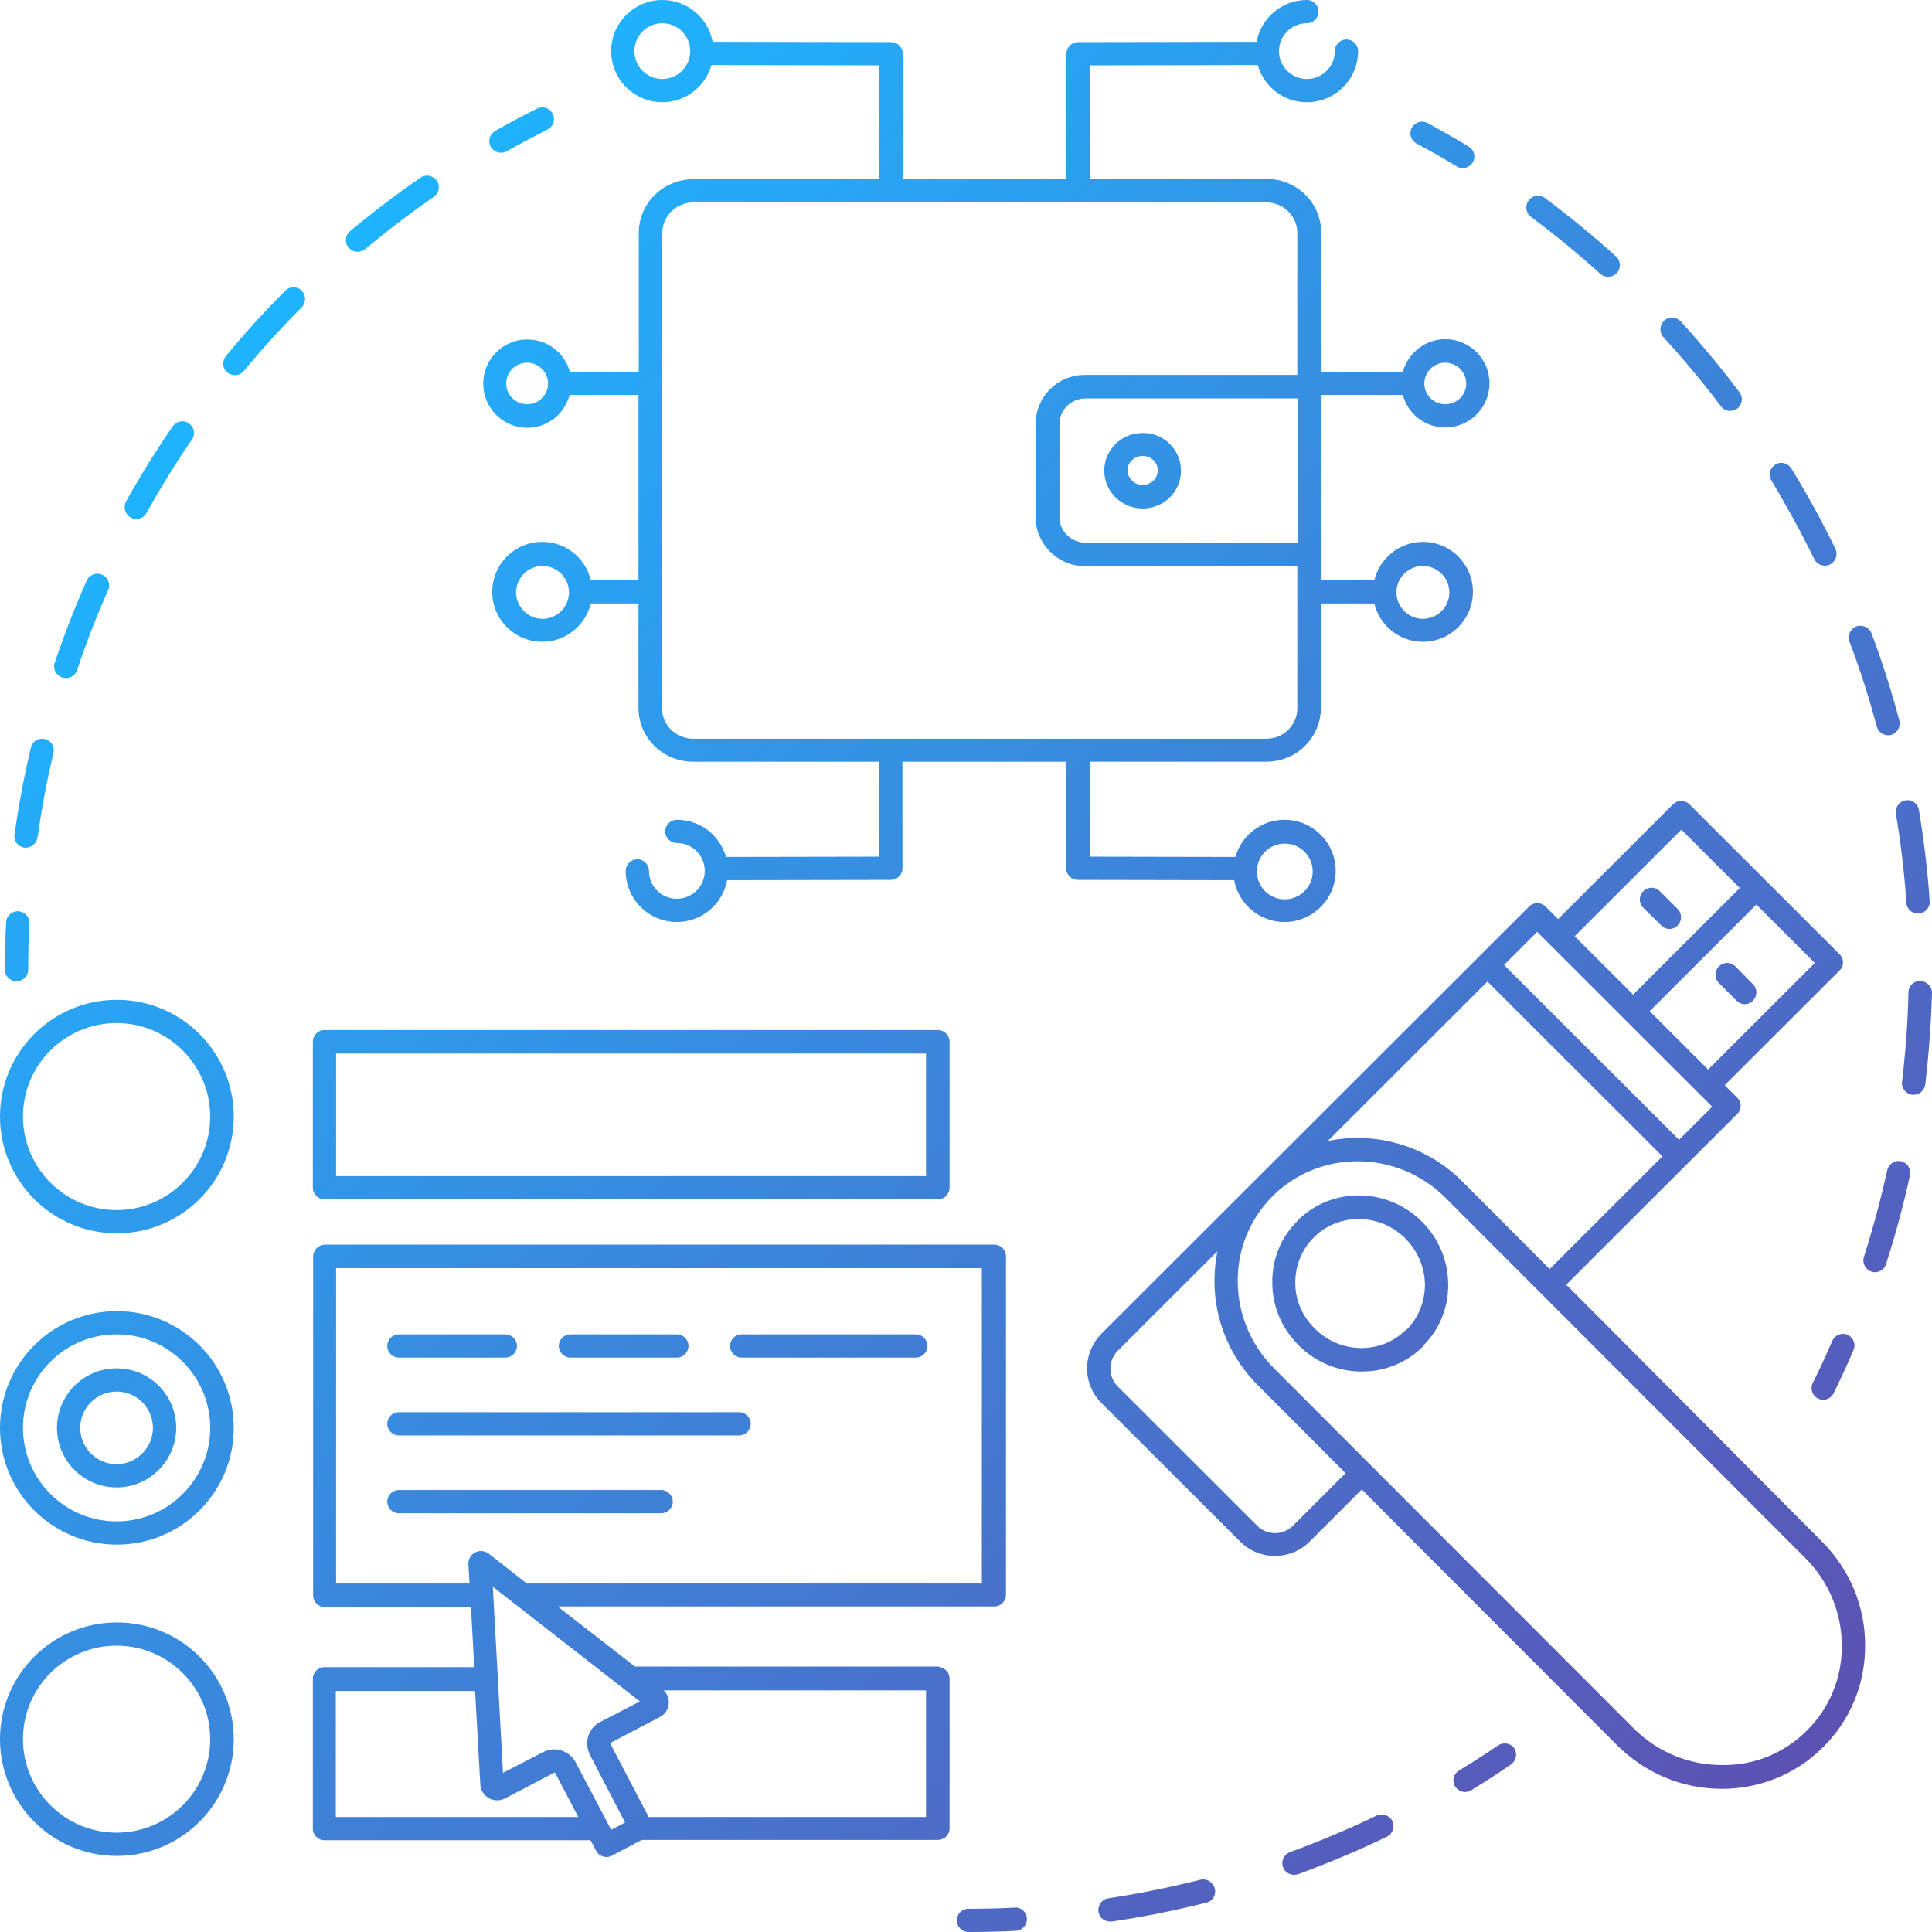 <svg width="224" height="224" viewBox="0 0 224 224" fill="none" xmlns="http://www.w3.org/2000/svg">
<path d="M163.694 14.814C164.064 14.141 164.873 13.905 165.548 14.276C167.132 15.151 168.75 16.06 170.301 17.003C170.941 17.407 171.143 18.215 170.739 18.855C170.469 19.259 170.031 19.494 169.593 19.494C169.357 19.494 169.121 19.427 168.885 19.292C167.368 18.35 165.784 17.474 164.233 16.633C163.592 16.296 163.323 15.488 163.694 14.814ZM210.348 64.813C210.584 65.284 211.056 65.587 211.561 65.587C211.763 65.587 211.966 65.554 212.168 65.453C212.842 65.116 213.112 64.308 212.808 63.635C211.258 60.47 209.539 57.305 207.685 54.308C207.28 53.668 206.471 53.466 205.831 53.87C205.19 54.275 204.988 55.083 205.392 55.722C207.145 58.651 208.831 61.715 210.348 64.813ZM220.427 134.642C219.685 134.474 218.977 134.945 218.809 135.686C218.067 139.053 217.157 142.42 216.112 145.72C215.876 146.427 216.281 147.201 216.988 147.437C217.123 147.47 217.258 147.504 217.393 147.504C217.966 147.504 218.505 147.134 218.674 146.561C219.753 143.194 220.696 139.726 221.438 136.292C221.607 135.518 221.135 134.811 220.427 134.642ZM199.527 47.103C199.797 47.473 200.201 47.642 200.606 47.642C200.875 47.642 201.179 47.541 201.415 47.372C202.021 46.935 202.123 46.059 201.684 45.487C199.561 42.659 197.268 39.898 194.875 37.272C194.369 36.733 193.527 36.666 192.954 37.171C192.414 37.676 192.347 38.517 192.852 39.09C195.212 41.649 197.437 44.342 199.527 47.103ZM177.515 25.151C180.279 27.205 182.975 29.427 185.537 31.75C185.807 31.986 186.11 32.087 186.448 32.087C186.818 32.087 187.189 31.952 187.459 31.649C187.965 31.11 187.931 30.235 187.358 29.73C184.728 27.339 181.964 25.083 179.133 22.962C178.526 22.525 177.683 22.626 177.245 23.232C176.773 23.838 176.908 24.713 177.515 25.151ZM217.595 84.24C217.764 84.846 218.303 85.25 218.91 85.25C219.011 85.25 219.146 85.25 219.247 85.216C219.955 85.014 220.393 84.274 220.225 83.567C219.314 80.166 218.236 76.732 216.988 73.432C216.719 72.725 215.943 72.388 215.236 72.624C214.528 72.893 214.191 73.668 214.427 74.375C215.64 77.573 216.719 80.907 217.595 84.24ZM219.82 94.374C220.393 97.775 220.798 101.243 221.034 104.677C221.067 105.384 221.674 105.923 222.382 105.923C222.416 105.923 222.449 105.923 222.483 105.923C223.225 105.855 223.798 105.216 223.73 104.475C223.494 100.94 223.056 97.371 222.483 93.903C222.348 93.162 221.674 92.657 220.932 92.792C220.191 92.927 219.685 93.633 219.82 94.374ZM222.652 113.734C221.91 113.7 221.27 114.306 221.27 115.047C221.202 118.515 220.932 121.983 220.528 125.417C220.427 126.158 220.966 126.831 221.708 126.932C221.775 126.932 221.809 126.932 221.876 126.932C222.551 126.932 223.124 126.427 223.225 125.72C223.629 122.219 223.899 118.65 224 115.114C224 114.374 223.393 113.768 222.652 113.734ZM212.438 155.484C211.73 157.1 210.988 158.749 210.179 160.332C209.842 161.005 210.112 161.813 210.786 162.15C210.988 162.251 211.19 162.285 211.393 162.285C211.898 162.285 212.37 162.015 212.606 161.51C213.415 159.861 214.191 158.211 214.898 156.527C215.202 155.854 214.865 155.046 214.191 154.743C213.516 154.473 212.707 154.81 212.438 155.484ZM1.921 113.768C2.663 113.768 3.27 113.162 3.27 112.421C3.27 110.636 3.304 108.852 3.405 107.067C3.438 106.327 2.865 105.687 2.124 105.653C1.382 105.62 0.742 106.192 0.708 106.933C0.607 108.751 0.573 110.603 0.573 112.421C0.539 113.162 1.146 113.768 1.921 113.768ZM7.214 78.55C7.349 78.584 7.517 78.617 7.652 78.617C8.225 78.617 8.764 78.247 8.933 77.708C9.978 74.577 11.192 71.446 12.54 68.415C12.843 67.742 12.54 66.934 11.832 66.631C11.158 66.328 10.349 66.631 10.045 67.338C8.663 70.436 7.416 73.668 6.337 76.866C6.101 77.54 6.506 78.314 7.214 78.55ZM41.463 29.191C41.766 29.191 42.069 29.09 42.339 28.888C44.867 26.767 47.564 24.713 50.295 22.828C50.901 22.39 51.07 21.548 50.632 20.942C50.194 20.336 49.351 20.168 48.744 20.605C45.946 22.525 43.216 24.612 40.586 26.8C40.013 27.272 39.946 28.147 40.418 28.72C40.687 29.023 41.092 29.191 41.463 29.191ZM2.798 98.28C2.865 98.28 2.933 98.28 3 98.28C3.674 98.28 4.247 97.775 4.349 97.102C4.82 93.802 5.427 90.502 6.203 87.304C6.371 86.563 5.933 85.856 5.191 85.688C4.45 85.519 3.742 85.957 3.573 86.698C2.798 89.997 2.157 93.398 1.685 96.765C1.551 97.472 2.056 98.145 2.798 98.28ZM15.136 59.998C15.338 60.099 15.574 60.166 15.81 60.166C16.282 60.166 16.754 59.931 16.99 59.459C18.608 56.564 20.361 53.702 22.248 50.975C22.686 50.369 22.518 49.527 21.911 49.089C21.304 48.652 20.462 48.82 20.023 49.426C18.102 52.221 16.282 55.15 14.63 58.113C14.259 58.786 14.495 59.628 15.136 59.998ZM34.99 33.703C34.451 33.164 33.608 33.164 33.069 33.703C30.676 36.127 28.35 38.652 26.192 41.278C25.72 41.851 25.788 42.726 26.361 43.197C26.631 43.399 26.934 43.5 27.237 43.5C27.642 43.5 28.013 43.332 28.282 42.995C30.406 40.437 32.665 37.945 34.99 35.622C35.496 35.083 35.496 34.241 34.99 33.703ZM58.082 17.71C58.318 17.71 58.553 17.643 58.756 17.542C60.306 16.666 61.891 15.824 63.475 15.016C64.149 14.68 64.419 13.872 64.082 13.198C63.745 12.525 62.936 12.255 62.262 12.592C60.644 13.4 58.992 14.276 57.407 15.185C56.767 15.555 56.531 16.363 56.902 17.037C57.171 17.441 57.61 17.71 58.082 17.71ZM173.672 202.384C172.188 203.395 170.671 204.371 169.155 205.28C168.514 205.684 168.312 206.492 168.716 207.132C168.986 207.536 169.424 207.772 169.862 207.772C170.098 207.772 170.334 207.704 170.57 207.57C172.121 206.627 173.672 205.617 175.189 204.573C175.795 204.135 175.964 203.294 175.559 202.688C175.155 202.115 174.312 201.947 173.672 202.384ZM139.187 217.94C135.681 218.815 132.074 219.556 128.501 220.094C127.759 220.195 127.254 220.902 127.355 221.643C127.456 222.317 128.029 222.788 128.703 222.788C128.771 222.788 128.838 222.788 128.905 222.788C132.58 222.249 136.254 221.508 139.861 220.599C140.603 220.431 141.041 219.69 140.839 218.95C140.636 218.209 139.895 217.771 139.187 217.94ZM159.615 210.499C156.345 212.081 152.974 213.495 149.569 214.741C148.861 215.01 148.491 215.785 148.76 216.492C148.963 217.031 149.468 217.367 150.041 217.367C150.21 217.367 150.345 217.334 150.513 217.3C153.985 216.02 157.457 214.573 160.795 212.957C161.469 212.62 161.738 211.812 161.435 211.138C161.098 210.465 160.289 210.196 159.615 210.499ZM117.646 221.172C115.86 221.273 114.073 221.306 112.287 221.306C111.545 221.306 110.938 221.913 110.938 222.653C110.938 223.394 111.545 224 112.287 224C114.107 224 115.961 223.966 117.781 223.865C118.523 223.832 119.096 223.192 119.062 222.451C119.028 221.711 118.388 221.104 117.646 221.172ZM61.149 49.594C60.947 49.594 60.778 49.594 60.576 49.561C58.014 49.291 56.025 47.103 56.025 44.477C56.025 41.649 58.318 39.359 61.149 39.359C63.509 39.359 65.498 40.941 66.071 43.13H69.61H74.06V40.571V27.003C74.06 23.568 76.891 20.774 80.397 20.774H101.938V7.576L82.487 7.542C81.779 10.033 79.487 11.851 76.79 11.851C73.52 11.851 70.858 9.192 70.858 5.926C70.858 2.66 73.52 0 76.79 0C79.689 0 82.117 2.087 82.622 4.848L103.32 4.882C104.061 4.882 104.668 5.488 104.668 6.229V20.774H123.647V6.229C123.647 5.488 124.253 4.882 124.995 4.882L145.693 4.848C146.198 2.087 148.625 0 151.524 0C152.266 0 152.873 0.606 152.873 1.347C152.873 2.087 152.266 2.694 151.524 2.694C149.738 2.694 148.288 4.141 148.288 5.926C148.288 7.71 149.738 9.158 151.524 9.158C153.311 9.158 154.761 7.71 154.761 5.926C154.761 5.185 155.367 4.579 156.109 4.579C156.851 4.579 157.457 5.185 157.457 5.926C157.457 9.192 154.794 11.851 151.524 11.851C148.794 11.851 146.535 10.033 145.828 7.542L126.377 7.576V20.74H146.839C148.524 20.74 150.109 21.38 151.322 22.558C152.536 23.737 153.176 25.319 153.176 26.969V42.019V43.096H154.963H162.649C163.255 40.941 165.244 39.325 167.57 39.325C170.402 39.325 172.694 41.615 172.694 44.443C172.694 47.271 170.402 49.561 167.57 49.561C165.211 49.561 163.222 47.978 162.649 45.79H159.109H153.143V64.274V67.271H159.345C159.952 64.746 162.244 62.826 164.975 62.826C168.177 62.826 170.773 65.419 170.773 68.618C170.773 71.816 168.177 74.409 164.975 74.409C162.244 74.409 159.952 72.523 159.345 69.964H153.143V82.085C153.143 83.769 152.468 85.317 151.288 86.496C150.109 87.674 148.491 88.314 146.805 88.314H126.343V99.324L143.232 99.357C143.94 96.866 146.232 95.048 148.929 95.048C152.199 95.048 154.862 97.707 154.862 100.973C154.862 104.239 152.199 106.899 148.929 106.899C146.03 106.899 143.603 104.812 143.097 102.051L124.961 102.017C124.22 102.017 123.613 101.411 123.613 100.67V88.314H104.634V100.67C104.634 101.411 104.028 102.017 103.286 102.017L84.308 102.051C83.802 104.812 81.375 106.899 78.476 106.899C75.206 106.899 72.543 104.239 72.543 100.973C72.543 100.233 73.15 99.627 73.891 99.627C74.633 99.627 75.24 100.233 75.24 100.973C75.24 102.758 76.689 104.206 78.476 104.206C80.263 104.206 81.712 102.758 81.712 100.973C81.712 99.189 80.263 97.741 78.476 97.741C77.734 97.741 77.127 97.135 77.127 96.394C77.127 95.654 77.734 95.048 78.476 95.048C81.206 95.048 83.465 96.866 84.173 99.357L101.904 99.324V88.314H80.364C76.858 88.314 74.026 85.519 74.026 82.085V69.964H68.498C67.891 72.489 65.599 74.409 62.868 74.409C59.666 74.409 57.07 71.816 57.07 68.618C57.07 65.419 59.666 62.826 62.868 62.826C65.599 62.826 67.891 64.712 68.498 67.271H74.026V45.79H66.037C65.464 47.978 63.509 49.594 61.149 49.594ZM148.963 97.808C147.176 97.808 145.726 99.256 145.726 101.041C145.726 102.825 147.176 104.273 148.963 104.273C150.749 104.273 152.199 102.825 152.199 101.041C152.199 99.256 150.749 97.808 148.963 97.808ZM76.79 9.158C78.577 9.158 80.026 7.71 80.026 5.926C80.026 4.141 78.577 2.694 76.79 2.694C75.004 2.694 73.554 4.141 73.554 5.926C73.554 7.71 75.004 9.158 76.79 9.158ZM63.542 44.477C63.542 43.164 62.464 42.053 61.115 42.053C59.767 42.053 58.688 43.13 58.688 44.477C58.688 45.79 59.767 46.867 61.115 46.867C62.464 46.867 63.542 45.79 63.542 44.477ZM76.757 82.119C76.757 84.072 78.375 85.654 80.397 85.654H146.805C147.783 85.654 148.693 85.284 149.367 84.61C150.041 83.937 150.412 83.061 150.412 82.119V65.655H125.838C122.669 65.655 120.073 63.096 120.073 59.965V49.157C120.073 47.642 120.68 46.194 121.759 45.117C122.838 44.039 124.287 43.467 125.838 43.467H150.412V27.003C150.412 26.06 150.041 25.184 149.367 24.511C148.693 23.838 147.783 23.467 146.805 23.467H80.397C78.408 23.467 76.79 25.05 76.79 27.003L76.757 82.119ZM150.446 46.194H125.871C125.062 46.194 124.287 46.497 123.714 47.069C123.141 47.642 122.838 48.382 122.838 49.157V59.965C122.838 61.614 124.22 62.927 125.905 62.927H150.479L150.446 46.194ZM65.97 68.685C65.97 67.001 64.588 65.621 62.902 65.621C61.217 65.621 59.834 67.001 59.834 68.685C59.834 70.368 61.217 71.749 62.902 71.749C64.588 71.749 65.97 70.368 65.97 68.685ZM161.907 68.685C161.907 70.368 163.289 71.749 164.975 71.749C166.66 71.749 168.042 70.368 168.042 68.685C168.042 67.001 166.66 65.621 164.975 65.621C163.289 65.621 161.907 66.968 161.907 68.685ZM165.143 44.477C165.143 45.79 166.222 46.867 167.57 46.867C168.919 46.867 169.997 45.79 169.997 44.477C169.997 43.164 168.919 42.053 167.57 42.053C166.222 42.053 165.143 43.13 165.143 44.477ZM136.928 54.578C136.928 57.002 134.939 58.955 132.479 58.955C130.018 58.955 128.029 56.968 128.029 54.578C128.029 52.153 130.018 50.2 132.479 50.2C134.939 50.167 136.928 52.153 136.928 54.578ZM132.479 56.227C133.422 56.227 134.231 55.486 134.231 54.544C134.231 53.601 133.456 52.86 132.479 52.86C131.535 52.86 130.726 53.601 130.726 54.544C130.759 55.486 131.535 56.227 132.479 56.227ZM27.102 129.457C27.102 136.932 21.035 142.992 13.551 142.992C6.068 142.992 0 136.932 0 129.457C0 121.983 6.068 115.922 13.551 115.922C21.035 115.922 27.102 121.983 27.102 129.457ZM24.372 129.457C24.372 123.498 19.518 118.616 13.518 118.616C7.517 118.616 2.663 123.464 2.663 129.457C2.663 135.417 7.517 140.299 13.518 140.299C19.518 140.299 24.372 135.417 24.372 129.457ZM27.102 165.551C27.102 173.025 21.035 179.086 13.551 179.086C6.068 179.086 0 173.025 0 165.551C0 158.076 6.068 152.016 13.551 152.016C21.035 152.016 27.102 158.076 27.102 165.551ZM24.372 165.551C24.372 159.591 19.518 154.709 13.518 154.709C7.517 154.709 2.663 159.557 2.663 165.551C2.663 171.51 7.517 176.392 13.518 176.392C19.518 176.392 24.372 171.51 24.372 165.551ZM27.102 201.644C27.102 209.118 21.035 215.179 13.551 215.179C6.068 215.179 0 209.118 0 201.644C0 194.169 6.068 188.109 13.551 188.109C21.035 188.109 27.102 194.169 27.102 201.644ZM24.372 201.644C24.372 195.684 19.518 190.802 13.518 190.802C7.517 190.802 2.663 195.651 2.663 201.644C2.663 207.603 7.517 212.485 13.518 212.485C19.518 212.485 24.372 207.603 24.372 201.644ZM110.095 120.804V137.706C110.095 138.447 109.489 139.053 108.747 139.053H37.62C36.878 139.053 36.272 138.447 36.272 137.706V120.771C36.272 120.03 36.878 119.424 37.62 119.424H108.747C109.489 119.424 110.095 120.03 110.095 120.804ZM107.365 122.151H38.968V136.36H107.365V122.151ZM109.725 193.698C109.961 193.934 110.095 194.27 110.095 194.607V211.98C110.095 212.721 109.489 213.327 108.747 213.327H74.397L70.959 215.145C70.756 215.246 70.554 215.313 70.318 215.313C70.183 215.313 70.049 215.28 69.914 215.246C69.576 215.145 69.273 214.909 69.105 214.573L68.464 213.361H37.62C36.878 213.361 36.272 212.755 36.272 212.014V194.641C36.272 193.9 36.878 193.294 37.62 193.294H54.98L54.609 186.324H37.654C36.912 186.324 36.305 185.718 36.305 184.978V145.686C36.305 145.012 36.777 144.474 37.418 144.339C37.485 144.339 37.586 144.305 37.654 144.305H115.287C116.028 144.305 116.635 144.911 116.635 145.652V184.91C116.635 185.651 116.028 186.257 115.287 186.257H78.24H64.655L73.622 193.227H103.556H108.814C109.118 193.294 109.489 193.462 109.725 193.698ZM38.968 210.667H67.048L64.385 205.583C64.352 205.549 64.284 205.516 64.217 205.549L58.553 208.512C57.947 208.815 57.273 208.815 56.666 208.479C56.093 208.142 55.722 207.57 55.688 206.896L55.081 196.055H38.934V210.667H38.968ZM70.858 212.148L72.475 211.307L68.397 203.462C68.06 202.789 67.992 202.014 68.194 201.307C68.43 200.6 68.902 199.994 69.576 199.657L74.195 197.267L57.138 183.968L58.318 205.549L62.936 203.159C63.34 202.957 63.779 202.822 64.25 202.822C64.52 202.822 64.823 202.856 65.093 202.957C65.801 203.193 66.408 203.664 66.745 204.337L70.858 212.148ZM38.968 183.597H54.441L54.306 181.375C54.272 180.803 54.576 180.264 55.081 179.995C55.587 179.725 56.227 179.793 56.666 180.129L61.082 183.597H113.837V147.033H38.968V183.597ZM107.365 195.987H76.959C77.363 196.391 77.599 196.964 77.532 197.536C77.465 198.21 77.094 198.782 76.487 199.085L70.824 202.048C70.79 202.081 70.756 202.149 70.79 202.216L75.206 210.667H107.365V195.987V195.987ZM20.428 165.551C20.428 169.355 17.327 172.453 13.518 172.453C9.708 172.453 6.607 169.355 6.607 165.551C6.607 161.746 9.708 158.648 13.518 158.648C17.327 158.648 20.428 161.712 20.428 165.551ZM17.731 165.551C17.731 163.227 15.844 161.342 13.518 161.342C11.192 161.342 9.304 163.227 9.304 165.551C9.304 167.874 11.192 169.759 13.518 169.759C15.844 169.759 17.731 167.84 17.731 165.551ZM46.249 157.403H58.587C59.329 157.403 59.936 156.797 59.936 156.056C59.936 155.315 59.329 154.709 58.587 154.709H46.249C45.508 154.709 44.901 155.315 44.901 156.056C44.901 156.797 45.508 157.403 46.249 157.403ZM66.138 157.403H78.476C79.218 157.403 79.824 156.797 79.824 156.056C79.824 155.315 79.218 154.709 78.476 154.709H66.138C65.397 154.709 64.79 155.315 64.79 156.056C64.79 156.797 65.397 157.403 66.138 157.403ZM85.993 157.403H106.185C106.927 157.403 107.533 156.797 107.533 156.056C107.533 155.315 106.927 154.709 106.185 154.709H85.993C85.251 154.709 84.645 155.315 84.645 156.056C84.645 156.797 85.251 157.403 85.993 157.403ZM44.901 165.079C44.901 165.82 45.508 166.426 46.249 166.426H85.69C86.431 166.426 87.038 165.82 87.038 165.079C87.038 164.338 86.431 163.732 85.69 163.732H46.249C45.508 163.732 44.901 164.338 44.901 165.079ZM76.656 175.449C77.397 175.449 78.004 174.843 78.004 174.103C78.004 173.362 77.397 172.756 76.656 172.756H46.249C45.508 172.756 44.901 173.362 44.901 174.103C44.901 174.843 45.508 175.449 46.249 175.449H76.656ZM192.616 107.303C192.886 107.573 193.223 107.707 193.56 107.707C193.897 107.707 194.268 107.573 194.504 107.303C195.043 106.764 195.043 105.923 194.504 105.384L192.448 103.33C191.909 102.792 191.066 102.792 190.526 103.33C189.987 103.869 189.987 104.711 190.526 105.249L192.616 107.303ZM201.212 112.051C200.673 111.512 199.83 111.512 199.291 112.051C198.752 112.589 198.752 113.431 199.291 113.97L201.347 116.023C201.617 116.293 201.954 116.427 202.291 116.427C202.628 116.427 202.999 116.293 203.235 116.023C203.774 115.485 203.774 114.643 203.235 114.104L201.212 112.051ZM211.224 178.715C214.494 181.981 216.281 186.291 216.247 190.87C216.247 195.314 214.494 199.489 211.359 202.587C208.258 205.684 204.078 207.401 199.628 207.401C195.044 207.401 190.729 205.583 187.459 202.317L161.974 176.796L157.896 172.688L151.828 178.749C150.715 179.86 149.266 180.399 147.816 180.399C146.367 180.399 144.917 179.86 143.805 178.749L127.692 162.655C126.613 161.578 126.04 160.164 126.04 158.648C126.04 157.133 126.647 155.719 127.692 154.642L145.625 136.73C145.625 136.73 145.625 136.73 145.659 136.696L171.514 110.872L177.279 105.115C177.818 104.576 178.661 104.576 179.2 105.115L180.65 106.562L191.909 95.317L193.965 93.263C194.504 92.725 195.347 92.725 195.886 93.263L204.583 101.95L213.28 110.636C213.55 110.906 213.685 111.242 213.685 111.579C213.685 111.949 213.55 112.286 213.28 112.522L199.965 125.821L201.415 127.269C201.684 127.538 201.819 127.875 201.819 128.212C201.819 128.582 201.684 128.919 201.415 129.154L195.65 134.912L187.796 142.757L181.593 148.952L183.818 151.174L211.224 178.715ZM209.471 200.667C212.101 198.075 213.55 194.573 213.55 190.87C213.55 187.031 212.067 183.395 209.303 180.634L167.638 138.918C164.806 136.057 161.064 134.642 157.39 134.642C153.817 134.642 150.277 135.989 147.58 138.649C144.951 141.275 143.502 144.743 143.502 148.48C143.502 152.319 145.019 155.955 147.749 158.682L189.38 200.364C192.144 203.125 195.785 204.64 199.628 204.64C203.37 204.708 206.876 203.26 209.471 200.667ZM149.906 176.897L156.008 170.803L145.861 160.635C142.591 157.369 140.805 153.059 140.805 148.514C140.805 147.336 140.94 146.191 141.142 145.08L129.613 156.595C129.04 157.167 128.737 157.908 128.737 158.682C128.737 159.456 129.04 160.197 129.613 160.77L145.726 176.863C146.873 178.042 148.76 178.042 149.906 176.897ZM182.571 108.549L189.347 115.316L201.718 102.96L194.942 96.192L182.571 108.549ZM198.044 124.003L210.415 111.646L203.639 104.879L191.268 117.236L198.044 124.003ZM178.222 108.044L174.38 111.882L194.673 132.151L198.516 128.313L197.066 126.865C197.066 126.865 197.032 126.865 197.032 126.831L188.335 118.145L179.638 109.458C179.638 109.458 179.638 109.424 179.605 109.424L178.222 108.044ZM153.952 132.286C159.379 131.175 165.312 132.723 169.559 136.999L179.672 147.134L192.751 134.07L172.458 113.801L153.952 132.286ZM164.975 156.123C163.019 158.076 160.457 159.019 157.896 159.019C155.233 159.019 152.569 158.009 150.547 155.955C148.592 154.002 147.513 151.443 147.513 148.716C147.479 146.023 148.491 143.497 150.378 141.612C150.412 141.578 150.446 141.545 150.446 141.511C154.39 137.572 160.862 137.639 164.873 141.646C166.829 143.598 167.907 146.225 167.907 148.985C167.907 151.645 166.896 154.137 165.042 155.989C165.042 156.056 165.008 156.09 164.975 156.123ZM163.053 154.204C164.435 152.824 165.177 151.006 165.211 149.019C165.211 146.999 164.402 145.08 162.952 143.598C160.019 140.669 155.3 140.568 152.401 143.396C152.367 143.43 152.367 143.464 152.333 143.464C150.951 144.844 150.176 146.73 150.176 148.716C150.176 150.736 150.985 152.622 152.435 154.036C155.367 156.965 160.053 157.066 162.952 154.238C163.019 154.238 163.053 154.204 163.053 154.204Z" fill="url(#paint0_linear_1_1714)"/>
<defs>
<linearGradient id="paint0_linear_1_1714" x1="20.921" y1="45.836" x2="194.411" y2="219.534" gradientUnits="userSpaceOnUse">
<stop stop-color="#1EB4FF"/>
<stop offset="1" stop-color="#5C52B3"/>
</linearGradient>
</defs>
</svg>
